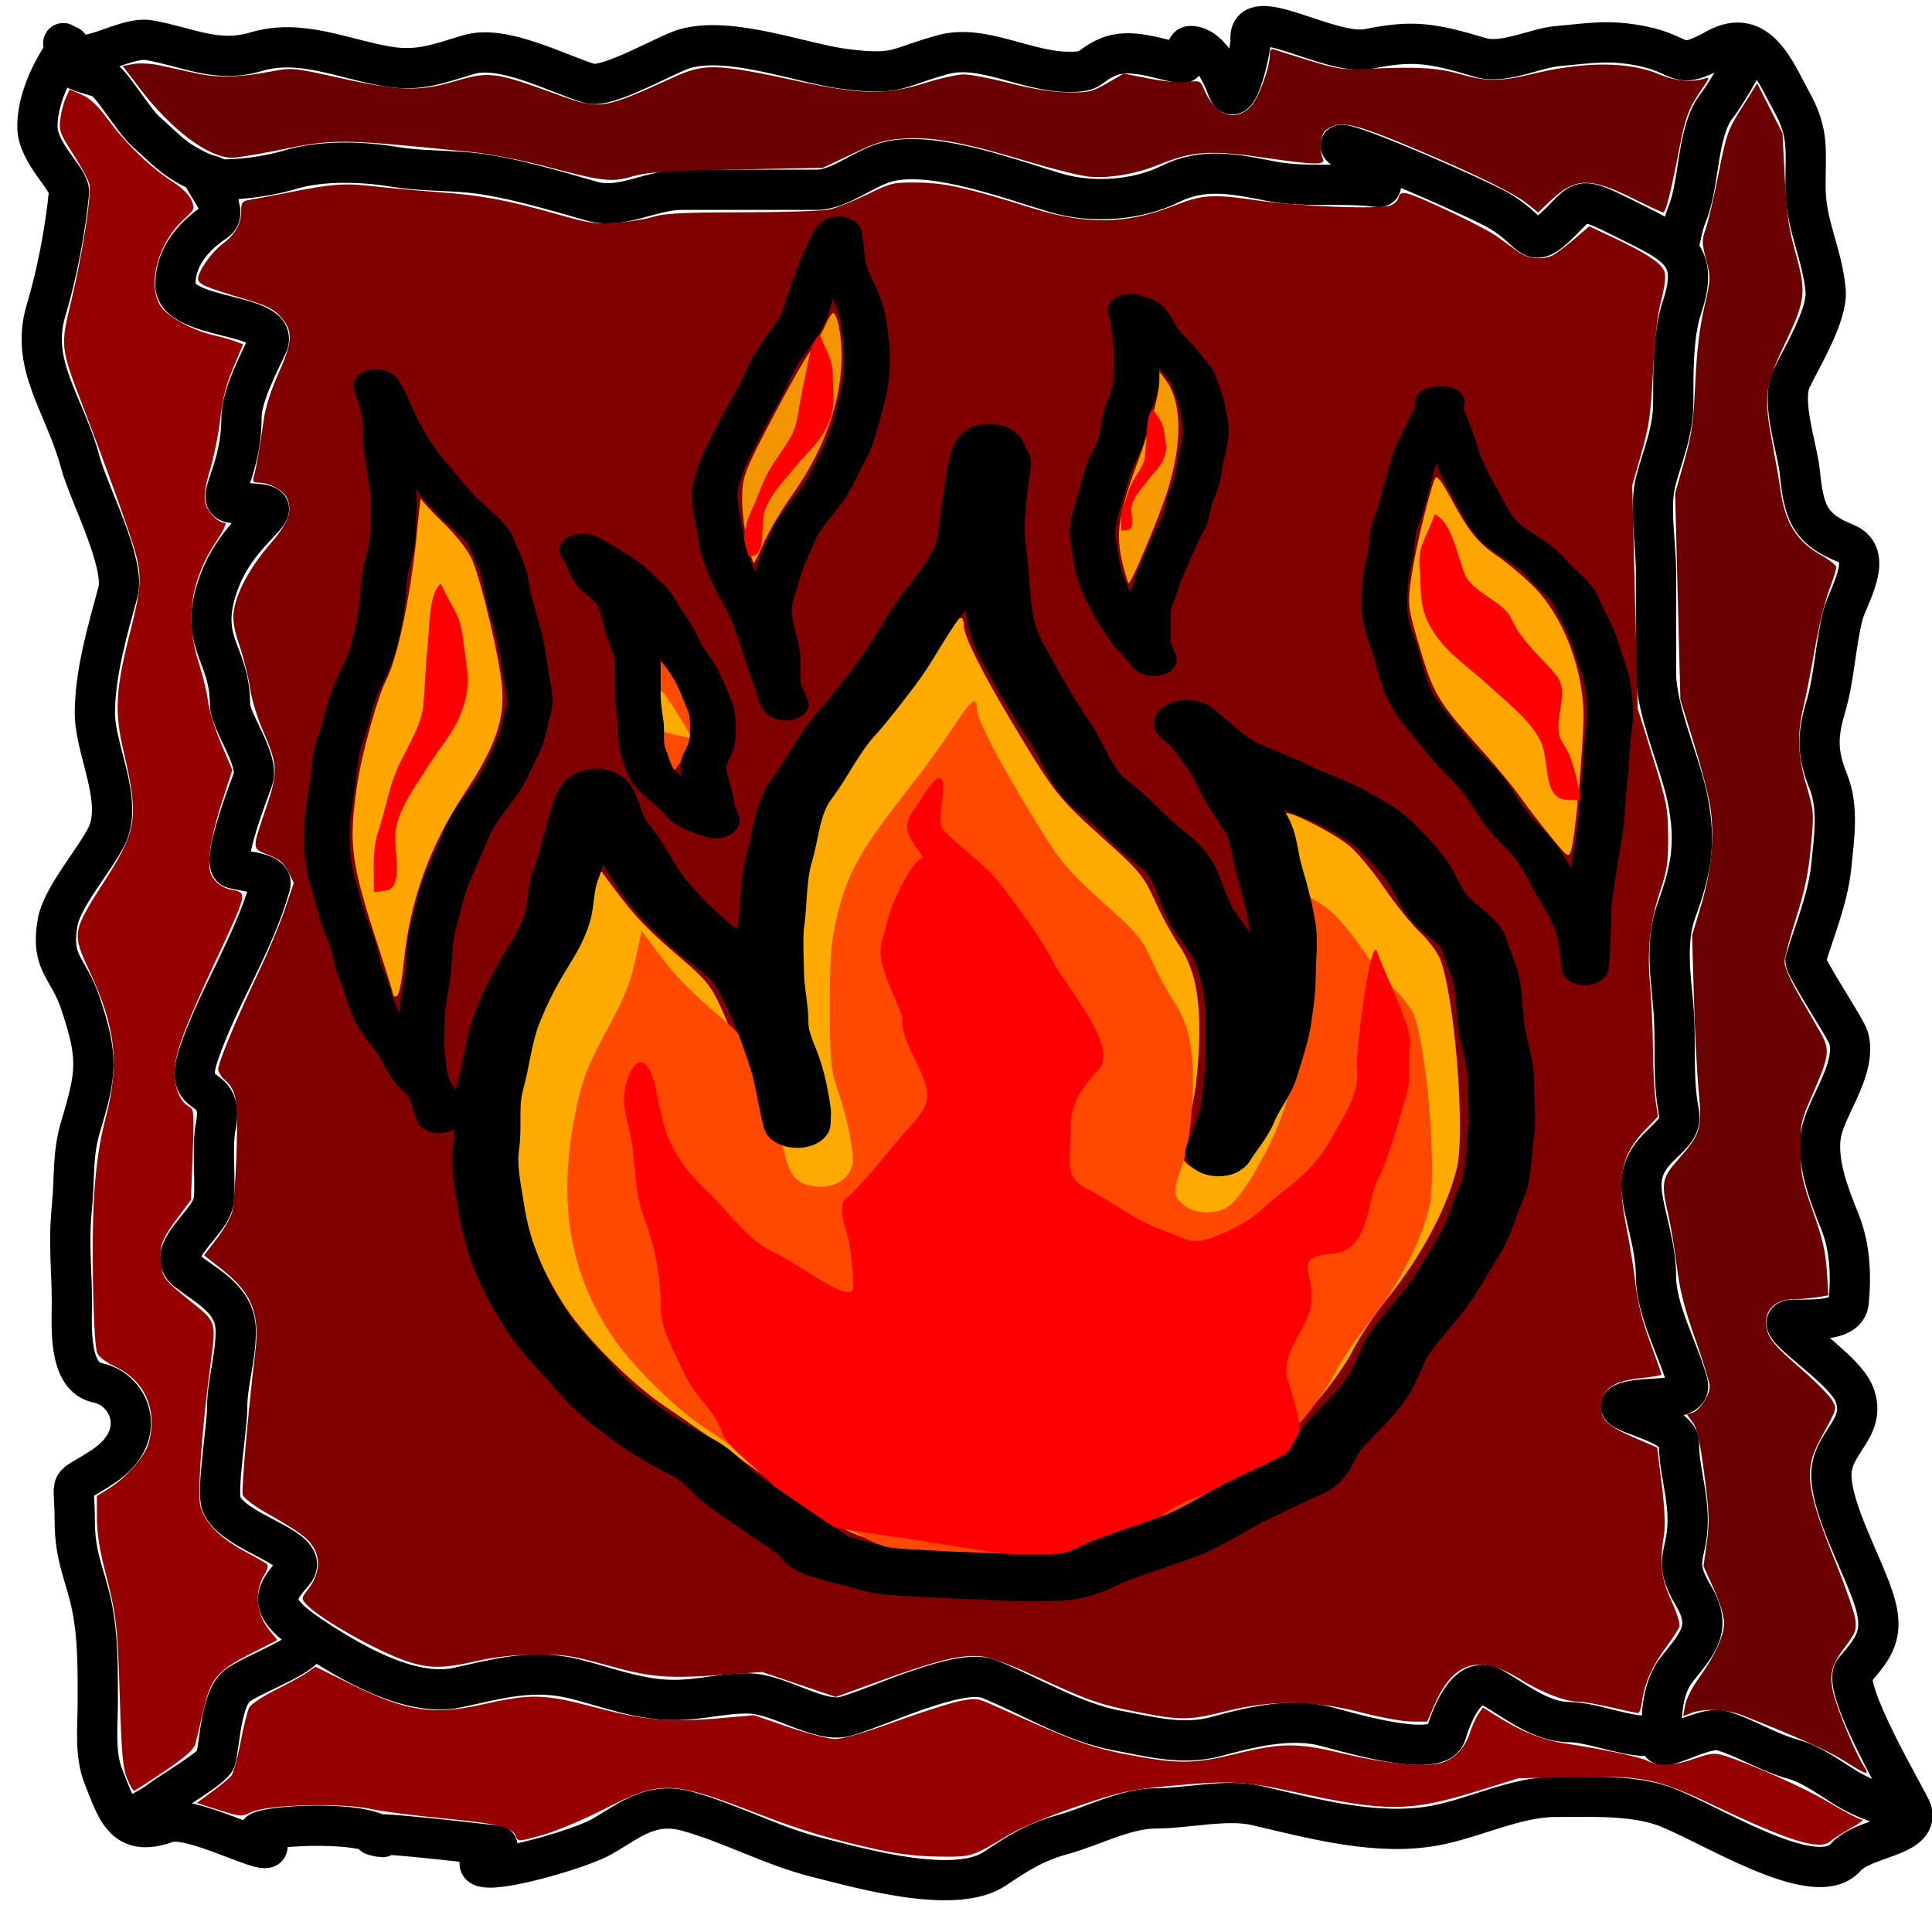 <?xml version="1.0" encoding="UTF-8" standalone="no"?>
<!-- Created with Inkscape (http://www.inkscape.org/) -->
<svg
   xmlns:dc="http://purl.org/dc/elements/1.1/"
   xmlns:cc="http://creativecommons.org/ns#"
   xmlns:rdf="http://www.w3.org/1999/02/22-rdf-syntax-ns#"
   xmlns:svg="http://www.w3.org/2000/svg"
   xmlns="http://www.w3.org/2000/svg"
   xmlns:sodipodi="http://sodipodi.sourceforge.net/DTD/sodipodi-0.dtd"
   xmlns:inkscape="http://www.inkscape.org/namespaces/inkscape"
   width="48px"
   height="48px"
   id="svg2383"
   sodipodi:version="0.32"
   inkscape:version="0.46"
   sodipodi:docname="quadrat_feuer.svg"
   inkscape:output_extension="org.inkscape.output.svg.inkscape"
   inkscape:export-filename="/home/stefan/workspace/FallingBlocks/res_original/quadrat_feuer.png"
   inkscape:export-xdpi="40.158451"
   inkscape:export-ydpi="40.158451">
  <defs
     id="defs2385">
    <inkscape:perspective
       sodipodi:type="inkscape:persp3d"
       inkscape:vp_x="0 : 24 : 1"
       inkscape:vp_y="0 : 1000 : 0"
       inkscape:vp_z="48 : 24 : 1"
       inkscape:persp3d-origin="24 : 16 : 1"
       id="perspective2391" />
    <filter
       inkscape:collect="always"
       id="filter3775">
      <feGaussianBlur
         inkscape:collect="always"
         stdDeviation="0.257"
         id="feGaussianBlur3777" />
    </filter>
    <filter
       inkscape:collect="always"
       id="filter3799">
      <feGaussianBlur
         inkscape:collect="always"
         stdDeviation="0.256"
         id="feGaussianBlur3801" />
    </filter>
    <filter
       inkscape:collect="always"
       id="filter3809">
      <feGaussianBlur
         inkscape:collect="always"
         stdDeviation="0.198"
         id="feGaussianBlur3811" />
    </filter>
    <filter
       inkscape:collect="always"
       id="filter3909"
       x="-0.364"
       width="1.728"
       y="-0.099"
       height="1.199">
      <feGaussianBlur
         inkscape:collect="always"
         stdDeviation="0.228"
         id="feGaussianBlur3911" />
    </filter>
    <filter
       inkscape:collect="always"
       id="filter3931"
       x="-0.137"
       width="1.274"
       y="-0.029"
       height="1.058">
      <feGaussianBlur
         inkscape:collect="always"
         stdDeviation="0.15"
         id="feGaussianBlur3933" />
    </filter>
    <filter
       inkscape:collect="always"
       id="filter3963"
       x="-0.11"
       width="1.219"
       y="-0.031"
       height="1.061">
      <feGaussianBlur
         inkscape:collect="always"
         stdDeviation="0.08"
         id="feGaussianBlur3965" />
    </filter>
    <filter
       inkscape:collect="always"
       id="filter4011">
      <feGaussianBlur
         inkscape:collect="always"
         stdDeviation="0.124"
         id="feGaussianBlur4013" />
    </filter>
    <filter
       inkscape:collect="always"
       id="filter4041"
       x="-0.181"
       width="1.362"
       y="-0.036"
       height="1.072">
      <feGaussianBlur
         inkscape:collect="always"
         stdDeviation="0.079"
         id="feGaussianBlur4043" />
    </filter>
    <filter
       inkscape:collect="always"
       id="filter4063"
       x="-0.166"
       width="1.332"
       y="-0.028"
       height="1.056">
      <feGaussianBlur
         inkscape:collect="always"
         stdDeviation="0.028"
         id="feGaussianBlur4065" />
    </filter>
    <filter
       inkscape:collect="always"
       id="filter4143"
       x="-0.222"
       width="1.444"
       y="-0.12"
       height="1.241">
      <feGaussianBlur
         inkscape:collect="always"
         stdDeviation="0.086"
         id="feGaussianBlur4145" />
    </filter>
  </defs>
  <sodipodi:namedview
     id="base"
     pagecolor="#ffffff"
     bordercolor="#666666"
     borderopacity="1.0"
     inkscape:pageopacity="0.0"
     inkscape:pageshadow="2"
     inkscape:zoom="14"
     inkscape:cx="5.4785714"
     inkscape:cy="24.137958"
     inkscape:current-layer="layer1"
     showgrid="true"
     inkscape:grid-bbox="true"
     inkscape:document-units="px"
     inkscape:window-width="1440"
     inkscape:window-height="839"
     inkscape:window-x="0"
     inkscape:window-y="34" />
  <g
     id="layer1"
     inkscape:label="Layer 1"
     inkscape:groupmode="layer">
    <g
       id="g3177"
       transform="translate(-0.857,-0.714)">
      <path
         sodipodi:nodetypes="csssssssssssssssssssssssssssssssssssssssssssssssssssccssssssssssssssssssssc"
         id="path2395"
         d="M 2.571,1.857 C 2.82,2.478 3.914,1.595 4.571,1.714 C 5.556,1.893 6.253,2.288 7.214,2 C 8.303,1.674 9.335,2.158 10.429,2.357 C 11.239,2.505 11.73,2.303 12.5,2.071 C 13.354,1.815 14.685,2.535 15.5,2.786 C 15.949,2.924 17.399,2.066 17.857,1.929 C 18.987,1.59 20.793,2.296 21.857,2.429 C 23.194,2.596 23.108,2.393 24.286,2.071 C 25.276,1.801 26.342,2.5 27.429,2.5 C 28.023,2.5 27.856,2.371 28.357,2.143 C 28.922,1.886 29.603,2.175 30.214,2.286 C 30.371,2.314 30.269,1.857 30.429,1.857 C 30.998,1.857 31.334,2.872 31.357,2.929 C 31.598,3.53 31.944,1.873 31.929,1.714 C 31.831,0.74 33.897,2.121 34.857,1.929 C 35.948,1.71 36.404,1.771 37.643,2.143 C 38.218,2.315 39.004,1.904 39.571,1.857 C 40.355,1.792 40.806,1.69 41.643,1.857 C 42.722,2.073 42.479,2.496 43.5,1.929 C 44.542,1.35 44.974,2.524 45.357,3.214 C 45.807,4.023 45.714,4.401 45.714,5.357 C 45.714,6.305 46.131,7.007 46.214,7.929 C 46.271,8.549 45.592,9.634 45.357,10.143 C 45.101,10.697 45.516,11.877 45.571,12.429 C 45.671,13.424 45.803,13.85 46.714,14.214 C 47.45,14.509 46.756,15.547 46.643,16 C 46.451,16.768 46.433,17.558 46.214,18.286 C 45.981,19.063 46.029,19.501 46.286,20.143 C 46.54,20.78 46.425,21.537 46.357,22.214 C 46.274,23.046 45.938,23.825 45.714,24.571 C 45.674,24.705 46.723,26.271 46.786,26.5 C 46.98,27.213 46.339,28.061 46.143,28.714 C 45.917,29.468 46.309,30.415 46.571,31.071 C 46.828,31.713 46.85,32.43 46.786,33.071 C 46.739,33.543 45.903,33.5 45.429,33.5 C 44.633,33.5 46.643,34.614 46.929,35.357 C 47.254,36.204 46.357,36.537 46.357,37.357 C 46.357,38.24 47.177,39.661 47.429,40.5 C 47.671,41.307 47.44,41.63 46.929,42.214 C 46.562,42.633 48.303,45.512 48.357,45.714 C 48.529,46.359 47.154,46.355 46.714,46.857 C 45.937,47.746 43.196,45.923 42.143,45.571 C 41.353,45.308 40.344,45.357 39.5,45.357 C 38.51,45.357 37.464,45.896 36.5,46.071 C 35.086,46.328 33.567,45.923 32.071,45.571 C 31.339,45.399 30.343,45.643 29.571,45.643 C 28.816,45.643 27.994,46.092 27.286,46.286 C 26.543,46.488 26.114,46.781 25.571,47.143 C 24.569,47.811 22.207,47.123 21.143,46.857 C 20.049,46.584 18.982,46.002 17.929,45.714 C 16.995,45.46 16.473,45.975 15.786,46.357 C 15.069,46.755 11.551,47.714 13.214,46.571 C 9.039,46.089 10.259,46.357 10.357,46.357 C 9.831,45.897 7.098,46.09 7.286,46.286 C 8.256,47.293 5.711,45.742 5,46 C 3.931,46.389 3.753,45.669 3.429,44.857 C 3.203,44.294 3.286,43.628 3.286,43 C 3.286,42.193 3.296,41.41 3.143,40.643 C 2.987,39.861 2.714,39.43 2.714,38.5 C 2.714,37.341 2.489,37.769 3.429,37.143 C 4.583,36.373 4.078,35.23 3.286,35.071 C 2.541,34.922 2.643,33.637 2.643,33.071 C 2.643,32.278 2.554,31.605 2.643,30.714 C 2.717,29.975 2.651,29.4 2.857,28.714 C 3.258,27.378 3.31,27.001 2.857,25.643 C 2.553,24.73 2.113,24.677 2.286,23.643 C 2.391,23.01 3.205,22.09 3.5,21.5 C 3.941,20.618 3.214,19.356 3.214,18.429 C 3.214,17.446 3.53,16.367 3.786,15.429 C 3.982,14.71 3.054,12.953 2.857,12.214 C 2.468,10.756 1.591,9.791 2,8.429 C 2.27,7.528 2.476,6.456 2.571,5.5 C 2.605,5.169 1.786,4.533 1.786,3.857 C 1.786,2.953 2.404,2.072 2.571,1.857 z"
         style="opacity:1;fill:none;fill-opacity:1;fill-rule:evenodd;stroke:#000000;stroke-width:1;stroke-linecap:round;stroke-linejoin:round;marker:none;marker-start:none;marker-mid:none;marker-end:none;stroke-miterlimit:4;stroke-dasharray:none;stroke-dashoffset:0;stroke-opacity:1;visibility:visible;display:inline;overflow:visible;enable-background:accumulate" />
      <path
         sodipodi:nodetypes="cssssssssssssssssssssssssssssssssssssssssssssssssssssssssssssssssc"
         id="path2397"
         d="M 5.929,5.143 C 6.461,5.228 7.397,5.131 8.071,4.929 C 8.858,4.692 9.874,4.729 10.643,4.857 C 11.248,4.958 11.903,4.946 12.5,5 C 13.441,5.086 14.627,5.445 15.571,5.714 C 16.297,5.922 17.041,5.429 17.786,5.429 C 18.905,5.429 20.024,5.429 21.143,5.429 C 21.747,5.429 22.367,4.841 23,4.714 C 24.148,4.485 25.977,5.172 27.071,5.5 C 28.032,5.788 29.152,5.674 29.929,5.286 C 30.745,4.877 31.52,5.033 32.429,5.214 C 33.269,5.382 34.222,5.244 35.071,5.357 C 35.44,5.406 34.667,4.706 34.357,4.5 C 33.298,3.794 36.789,5.288 37.929,5.857 C 39.025,6.406 38.802,7.056 39.643,6.214 C 40.183,5.674 40.113,5.592 41.214,6.143 C 42.522,6.797 43.093,7.008 42.643,8.357 C 42.416,9.037 42.429,10.007 42.429,10.714 C 42.429,11.421 42.178,11.99 42,12.643 C 41.825,13.285 42,14.206 42,14.929 C 42,15.762 42,16.595 42,17.429 C 42,18.372 42.601,19.65 42.786,20.571 C 43.006,21.674 42.866,22.351 42.5,23.357 C 42.236,24.083 42.36,24.962 42.429,25.714 C 42.51,26.612 42.398,27.491 42.571,28.357 C 42.71,29.048 41.55,29.17 41.643,30.286 C 41.693,30.889 42,31.636 42,32.429 C 42,33.271 42.563,34.257 42.786,35.071 C 42.93,35.602 41.725,35.367 41.214,35.571 C 40.693,35.78 42.571,36.01 42.571,36.571 C 42.571,37.229 42.786,37.767 42.786,38.5 C 42.786,39.38 42.391,39.46 42.929,40.357 C 43.428,41.19 43.002,41.569 42.5,42.214 C 42.2,42.6 42.143,43.195 42.143,43.5 C 42.143,44.262 40.619,43.5 39.857,43.5 C 39.126,43.5 38.512,42.967 37.929,42.643 C 37.292,42.289 36.895,43.422 36.786,43.786 C 36.577,44.481 34.104,43.664 33.643,43.571 C 32.8,43.403 31.851,43.645 31.071,43.857 C 30.23,44.086 29.425,43.857 28.643,43.714 C 27.493,43.505 26.416,42.824 25.429,42.429 C 24.691,42.133 22.643,43.148 21.857,43.357 C 21.195,43.534 20.216,42.786 19.429,42.786 C 18.65,42.786 18.084,43.016 17.214,42.929 C 16.492,42.856 15.795,42.592 15.143,42.429 C 14.085,42.164 13.218,42.428 12.214,42.643 C 11.027,42.897 9.497,41.974 8.571,41.357 C 7.489,40.635 7.659,40.338 8.143,39.786 C 8.686,39.165 6.653,38.842 6.357,38.071 C 6.234,37.752 6.5,36.171 6.5,35.714 C 6.5,35.05 6.714,34.474 6.714,33.786 C 6.714,33.013 6.039,32.705 5.5,32.286 C 4.932,31.844 5.985,31.17 6.143,30.643 C 6.246,30.299 6.107,29.252 6.214,28.714 C 6.459,27.49 5.377,28.153 5.786,26.929 C 6.253,25.528 7.15,24.19 7.571,22.714 C 7.665,22.387 6.969,22.384 6.643,22.286 C 6.313,22.187 7.088,20.236 7.143,20.071 C 7.305,19.585 6.571,18.641 6.571,18.214 C 6.571,16.906 5.759,16.69 6.286,15.214 C 6.879,13.553 8.525,13.214 6.714,13.214 C 6.067,13.214 6.857,12.599 6.857,11.071 C 6.857,10.547 7.319,9.677 7.5,9.286 C 7.882,8.458 5.214,8.697 5.214,7.786 C 5.214,7.078 5.686,6.566 6.214,6.214 C 6.558,5.985 6.045,5.396 5.929,5.143 z"
         style="opacity:1;fill:none;fill-opacity:1;fill-rule:evenodd;stroke:#000000;stroke-width:1;stroke-linecap:round;stroke-linejoin:round;marker:none;marker-start:none;marker-mid:none;marker-end:none;stroke-miterlimit:4;stroke-dasharray:none;stroke-dashoffset:0;stroke-opacity:1;visibility:visible;display:inline;overflow:visible;enable-background:accumulate" />
      <path
         id="path2399"
         d="M 2.429,1.786 C 2.51,2.461 2.69,2.443 3.357,2.643 C 3.606,2.718 4.151,3.695 4.5,4 C 4.963,4.405 5.13,4.637 5.714,4.929 C 6.336,5.24 6.128,4.857 6.286,5.643"
         style="opacity:1;fill:none;fill-opacity:1;fill-rule:evenodd;stroke:#000000;stroke-width:1;stroke-linecap:round;stroke-linejoin:round;marker:none;marker-start:none;marker-mid:none;marker-end:none;stroke-miterlimit:4;stroke-dasharray:none;stroke-dashoffset:0;stroke-opacity:1;visibility:visible;display:inline;overflow:visible;enable-background:accumulate" />
      <path
         id="path2401"
         d="M 44.286,2 C 44.317,2.016 43.807,2.962 43.5,3.357 C 43.019,3.975 43.083,5.256 42.786,6 C 42.651,6.337 42.621,6.603 42.571,6.786"
         style="opacity:1;fill:none;fill-opacity:1;fill-rule:evenodd;stroke:#000000;stroke-width:1;stroke-linecap:round;stroke-linejoin:round;marker:none;marker-start:none;marker-mid:none;marker-end:none;stroke-miterlimit:4;stroke-dasharray:none;stroke-dashoffset:0;stroke-opacity:1;visibility:visible;display:inline;overflow:visible;enable-background:accumulate" />
      <path
         id="path2403"
         d="M 42.143,43.929 C 41.955,44.398 43.159,43.569 43.643,43.714 C 44.242,43.894 44.779,44.252 45.429,44.429 C 45.92,44.563 46.469,44.999 46.857,45.214 C 47.519,45.582 47.93,45.543 48.286,46"
         style="opacity:1;fill:none;fill-opacity:1;fill-rule:evenodd;stroke:#000000;stroke-width:1;stroke-linecap:round;stroke-linejoin:round;marker:none;marker-start:none;marker-mid:none;marker-end:none;stroke-miterlimit:4;stroke-dasharray:none;stroke-dashoffset:0;stroke-opacity:1;visibility:visible;display:inline;overflow:visible;enable-background:accumulate" />
      <path
         id="path2405"
         d="M 8.357,41.357 C 8.936,41.679 7.337,42.204 6.786,42.571 C 6.348,42.863 6.327,43.979 6.214,44.429 C 6.167,44.617 5.065,45.267 4.857,45.429 C 4.638,45.599 4.381,45.714 4.143,45.857"
         style="opacity:1;fill:none;fill-opacity:1;fill-rule:evenodd;stroke:#000000;stroke-width:1;stroke-linecap:round;stroke-linejoin:round;marker:none;marker-start:none;marker-mid:none;marker-end:none;stroke-miterlimit:4;stroke-dasharray:none;stroke-dashoffset:0;stroke-opacity:1;visibility:visible;display:inline;overflow:visible;enable-background:accumulate" />
    </g>
    <path
       style="opacity:1;fill:#970000;fill-opacity:1;fill-rule:nonzero;stroke:none;stroke-width:0.408;stroke-linecap:round;stroke-linejoin:round;marker:none;marker-start:none;marker-mid:none;marker-end:none;stroke-miterlimit:4;stroke-dasharray:none;stroke-dashoffset:0;stroke-opacity:0.99;visibility:visible;display:inline;overflow:visible;enable-background:accumulate"
       d="M 21.8,45.95 C 20.683,45.707 19.899,45.473 18.854,45.07 C 16.678,44.231 16.422,44.222 15.013,44.945 C 14.503,45.206 13.812,45.497 13.479,45.591 C 12.884,45.758 12.87,45.758 12.819,45.623 C 12.733,45.395 12.367,45.305 11.014,45.177 C 10.307,45.111 9.493,45.005 9.206,44.942 C 8.492,44.787 6.64,44.835 6.253,45.019 C 5.999,45.14 5.977,45.139 5.439,44.969 L 4.887,44.795 L 5.272,44.511 C 5.484,44.355 5.698,44.177 5.748,44.117 C 5.798,44.057 5.901,43.683 5.976,43.287 C 6.052,42.891 6.149,42.501 6.192,42.421 C 6.235,42.341 6.534,42.143 6.856,41.981 C 7.179,41.819 7.531,41.625 7.64,41.548 L 7.836,41.409 L 8.711,41.84 C 10.091,42.52 10.748,42.622 11.985,42.346 C 13.207,42.074 13.511,42.082 14.8,42.422 C 16.057,42.753 16.632,42.799 18.017,42.677 L 18.734,42.614 L 19.593,42.909 C 20.067,43.072 20.587,43.205 20.752,43.205 C 20.939,43.205 21.492,43.045 22.223,42.78 C 22.867,42.547 23.588,42.316 23.825,42.267 C 24.234,42.183 24.277,42.187 24.671,42.363 C 26.917,43.365 27.149,43.445 28.434,43.667 C 29.318,43.819 29.756,43.804 30.621,43.593 C 31.834,43.296 32.22,43.291 33.34,43.56 C 34.337,43.799 35.277,43.902 35.718,43.819 C 36.082,43.751 36.378,43.472 36.51,43.075 C 36.572,42.887 36.672,42.664 36.733,42.578 L 36.842,42.421 L 37.143,42.611 C 37.775,43.011 38.306,43.227 38.87,43.313 C 39.895,43.471 40.724,43.646 40.931,43.748 C 41.219,43.891 41.59,43.873 42.106,43.692 C 42.486,43.558 42.596,43.546 42.82,43.613 C 43.468,43.808 44.857,44.429 45.471,44.8 C 45.841,45.023 46.194,45.205 46.257,45.206 C 46.32,45.207 46.197,45.304 45.983,45.422 C 45.769,45.539 45.537,45.688 45.467,45.751 C 45.217,45.977 44.458,45.744 42.657,44.89 C 41.154,44.177 40.851,44.114 39.086,44.151 L 37.729,44.18 L 36.764,44.48 C 35.034,45.019 34.462,45.025 32.18,44.526 C 30.901,44.246 30.548,44.23 28.979,44.379 C 28.046,44.468 27.825,44.518 26.764,44.878 C 26.093,45.106 25.37,45.406 25.086,45.574 C 24.117,46.147 24.158,46.134 23.338,46.127 C 22.831,46.123 22.329,46.065 21.8,45.95 z"
       id="path4191" />
    <path
       style="opacity:1;fill:#970000;fill-opacity:1;fill-rule:nonzero;stroke:none;stroke-width:0.408;stroke-linecap:round;stroke-linejoin:round;marker:none;marker-start:none;marker-mid:none;marker-end:none;stroke-miterlimit:4;stroke-dasharray:none;stroke-dashoffset:0;stroke-opacity:0.99;visibility:visible;display:inline;overflow:visible;enable-background:accumulate"
       d="M 3.158,44.187 C 3.052,43.938 3.02,43.571 2.975,42.133 C 2.918,40.325 2.893,40.116 2.588,38.944 C 2.472,38.496 2.407,38.055 2.407,37.708 L 2.407,37.169 L 2.728,36.967 C 3.15,36.7 3.602,36.179 3.692,35.857 C 3.921,35.03 3.605,34.305 2.861,33.953 C 2.632,33.845 2.449,33.705 2.414,33.612 C 2.314,33.339 2.266,30.785 2.34,29.671 C 2.392,28.904 2.472,28.367 2.624,27.779 C 2.976,26.415 2.879,25.537 2.22,24.12 C 1.782,23.177 1.786,23.154 2.633,21.833 C 3.405,20.627 3.451,20.298 3.071,18.673 C 2.841,17.689 2.869,17.141 3.224,15.741 C 3.506,14.628 3.527,14.349 3.372,13.756 C 3.264,13.338 2.663,11.665 2.041,10.045 C 1.506,8.651 1.499,8.593 1.759,7.523 C 2.037,6.382 2.28,4.833 2.221,4.578 C 2.197,4.471 2.015,4.134 1.818,3.83 C 1.497,3.333 1.464,3.244 1.496,2.972 C 1.515,2.806 1.576,2.569 1.63,2.446 L 1.729,2.222 L 2.025,2.35 C 2.241,2.444 2.426,2.62 2.709,3.002 C 3.147,3.594 3.753,4.173 4.299,4.523 C 4.519,4.664 4.705,4.847 4.758,4.976 C 4.845,5.184 4.837,5.205 4.57,5.446 C 3.948,6.007 3.66,7.01 3.963,7.562 C 4.118,7.845 4.732,8.195 5.31,8.328 C 5.501,8.373 5.743,8.442 5.849,8.482 L 6.04,8.555 L 5.795,9.136 C 5.619,9.553 5.528,9.91 5.474,10.391 C 5.433,10.761 5.32,11.327 5.224,11.649 C 5.108,12.035 5.064,12.314 5.093,12.471 C 5.137,12.704 5.411,12.991 5.589,12.991 C 5.641,12.991 5.55,13.185 5.379,13.44 C 4.735,14.4 4.591,15.392 4.939,16.474 C 5.043,16.799 5.147,17.233 5.171,17.438 C 5.194,17.644 5.338,18.109 5.492,18.472 L 5.772,19.133 L 5.509,19.937 C 5.365,20.379 5.231,20.95 5.212,21.205 C 5.183,21.604 5.199,21.696 5.331,21.863 C 5.422,21.978 5.587,22.076 5.737,22.104 C 6.158,22.183 6.168,22.137 5.318,23.955 C 4.588,25.518 4.336,26.205 4.336,26.634 C 4.336,27.035 4.477,27.375 4.69,27.489 C 4.821,27.559 4.826,27.625 4.786,28.688 L 4.744,29.812 L 4.424,30.241 C 4.018,30.785 3.958,30.945 3.999,31.379 C 4.034,31.752 4.072,31.799 4.829,32.407 C 5.359,32.833 5.37,32.869 5.239,33.831 C 5.015,35.48 4.898,37.118 4.981,37.426 C 5.087,37.82 5.449,38.197 6.027,38.514 C 6.295,38.661 6.556,38.807 6.608,38.839 C 6.682,38.885 6.668,38.952 6.546,39.161 C 6.32,39.543 6.374,40.105 6.673,40.476 L 6.89,40.747 L 6.219,41.09 C 5.384,41.515 5.234,41.7 5.043,42.537 C 4.963,42.885 4.875,43.249 4.848,43.347 C 4.814,43.466 4.563,43.683 4.084,44.007 C 3.692,44.272 3.352,44.489 3.329,44.49 C 3.305,44.49 3.228,44.354 3.158,44.187 z"
       id="path4193" />
    <path
       style="opacity:1;fill:#6b0000;fill-opacity:1;fill-rule:nonzero;stroke:none;stroke-width:0.408;stroke-linecap:round;stroke-linejoin:round;marker:none;marker-start:none;marker-mid:none;marker-end:none;stroke-miterlimit:4;stroke-dasharray:none;stroke-dashoffset:0;stroke-opacity:0.99;visibility:visible;display:inline;overflow:visible;enable-background:accumulate"
       d="M 37.935,5.055 C 37.623,4.806 36.679,4.341 35.3,3.757 C 33.623,3.047 33.296,2.973 32.949,3.228 C 32.804,3.333 32.76,3.708 32.865,3.937 C 32.944,4.11 32.711,4.105 31.323,3.906 C 30.06,3.725 29.611,3.758 28.799,4.089 C 28.219,4.325 27.528,4.442 27.038,4.387 C 26.816,4.362 26.157,4.198 25.574,4.023 C 24.01,3.551 23.204,3.398 22.501,3.44 C 21.987,3.47 21.825,3.517 21.179,3.822 L 20.443,4.169 L 18.3,4.211 C 16.558,4.245 16.078,4.276 15.732,4.378 C 15.199,4.534 14.991,4.512 13.621,4.15 C 13.01,3.989 12.178,3.824 11.764,3.782 C 8.387,3.442 8.323,3.442 6.822,3.749 C 6.363,3.842 5.887,3.919 5.764,3.919 C 5.18,3.919 4.252,3.221 3.469,2.192 L 3.049,1.64 L 3.316,1.59 C 3.466,1.562 3.758,1.578 3.978,1.626 C 4.194,1.674 4.596,1.761 4.871,1.821 C 5.418,1.939 5.949,1.926 6.747,1.774 C 7.257,1.677 7.286,1.68 8.461,1.941 C 9.905,2.262 10.415,2.278 11.268,2.028 C 12.163,1.765 12.28,1.78 13.836,2.345 C 14.905,2.733 14.967,2.724 16.693,1.939 C 17.516,1.564 17.752,1.57 19.884,2.028 C 21.402,2.354 22.037,2.362 22.982,2.063 C 23.353,1.946 23.786,1.85 23.944,1.849 C 24.102,1.848 24.616,1.946 25.087,2.066 C 25.651,2.21 26.139,2.288 26.517,2.294 C 27.046,2.303 27.124,2.285 27.506,2.067 L 27.921,1.829 L 28.566,1.954 C 28.938,2.026 29.341,2.061 29.516,2.037 C 29.805,1.998 29.825,2.007 29.912,2.217 C 30.18,2.864 30.687,3.05 31.076,2.644 C 31.269,2.442 31.548,1.684 31.549,1.358 C 31.55,1.242 31.581,1.202 31.652,1.229 C 31.708,1.25 32.102,1.374 32.527,1.504 C 33.215,1.714 33.371,1.737 33.943,1.711 C 35.21,1.654 35.715,1.682 36.263,1.838 C 36.929,2.028 37.28,2.029 38.05,1.842 C 39.371,1.521 40.479,1.525 41.242,1.854 C 41.6,2.009 42.037,2.051 42.326,1.958 C 42.491,1.906 42.489,1.914 42.269,2.234 C 41.963,2.678 41.871,2.918 41.734,3.633 C 41.523,4.733 41.387,5.276 41.324,5.276 C 41.289,5.276 40.975,5.132 40.624,4.956 C 39.522,4.403 39.147,4.404 38.551,4.961 L 38.213,5.277 L 37.935,5.055 z"
       id="path4195" />
    <path
       style="opacity:1;fill:#6b0000;fill-opacity:1;fill-rule:nonzero;stroke:none;stroke-width:0.408;stroke-linecap:round;stroke-linejoin:round;marker:none;marker-start:none;marker-mid:none;marker-end:none;stroke-miterlimit:4;stroke-dasharray:none;stroke-dashoffset:0;stroke-opacity:0.99;visibility:visible;display:inline;overflow:visible;enable-background:accumulate"
       d="M 45.836,43.758 C 45.434,43.504 44.739,43.191 43.304,42.621 C 42.914,42.466 42.341,42.438 42.024,42.558 L 41.819,42.636 L 41.866,42.367 C 41.892,42.219 42.042,41.921 42.198,41.705 C 42.602,41.148 42.834,40.642 42.835,40.321 C 42.835,40.155 42.733,39.816 42.579,39.476 L 42.323,38.908 L 42.405,38.324 C 42.475,37.824 42.467,37.583 42.344,36.638 C 42.235,35.8 42.165,35.488 42.055,35.339 L 41.909,35.142 L 42.056,35.096 C 42.231,35.04 42.478,34.659 42.478,34.444 C 42.478,34.359 42.316,33.828 42.117,33.265 C 41.848,32.501 41.731,32.041 41.659,31.454 C 41.605,31.021 41.51,30.448 41.448,30.181 C 41.264,29.387 41.285,29.27 41.702,28.798 C 42.253,28.174 42.292,28.042 42.203,27.102 C 42.161,26.667 42.108,25.621 42.084,24.776 L 42.04,23.241 L 42.264,22.491 C 42.525,21.618 42.603,20.758 42.489,20.026 C 42.446,19.751 42.262,19.044 42.08,18.455 L 41.749,17.383 L 41.683,14.822 L 41.618,12.26 L 41.841,11.471 C 42.03,10.805 42.073,10.501 42.118,9.532 C 42.154,8.742 42.224,8.153 42.34,7.647 C 42.505,6.927 42.507,6.899 42.389,6.452 C 42.281,6.038 42.28,5.965 42.377,5.689 C 42.437,5.521 42.58,4.907 42.695,4.324 C 42.893,3.324 42.926,3.23 43.281,2.667 L 43.657,2.071 L 43.971,2.691 L 44.285,3.312 L 44.342,4.419 C 44.385,5.272 44.442,5.682 44.588,6.205 C 44.886,7.269 44.869,7.438 44.35,8.529 C 43.836,9.611 43.81,9.827 44.046,11.076 C 44.122,11.481 44.207,11.973 44.235,12.169 C 44.349,12.987 44.633,13.446 45.234,13.786 C 45.447,13.906 45.621,14.046 45.621,14.096 C 45.621,14.147 45.541,14.403 45.442,14.665 C 45.343,14.928 45.184,15.583 45.089,16.12 C 44.994,16.658 44.867,17.307 44.806,17.562 C 44.643,18.243 44.664,18.787 44.883,19.526 C 45.068,20.155 45.07,20.189 44.991,21.036 C 44.93,21.69 44.839,22.127 44.623,22.808 C 44.465,23.305 44.336,23.799 44.336,23.907 C 44.336,24.014 44.483,24.358 44.663,24.671 C 44.844,24.984 45.089,25.411 45.208,25.619 C 45.474,26.084 45.461,26.205 45.039,27.171 C 44.742,27.852 44.729,27.913 44.733,28.562 C 44.738,29.172 44.769,29.327 45.043,30.098 C 45.277,30.758 45.356,31.096 45.387,31.569 L 45.426,32.183 L 45.149,32.229 C 44.996,32.254 44.742,32.275 44.584,32.276 C 44.058,32.277 43.782,32.597 43.906,33.06 C 43.968,33.289 44.118,33.461 44.702,33.97 C 45.098,34.315 45.468,34.688 45.525,34.798 C 45.639,35.017 45.661,34.947 45.203,35.801 C 44.813,36.528 44.88,37.026 45.614,38.84 C 45.856,39.439 46.072,40.064 46.094,40.228 C 46.129,40.495 46.103,40.567 45.846,40.909 C 45.495,41.375 45.439,41.6 45.554,42.083 C 45.647,42.476 46.111,43.585 46.307,43.885 C 46.465,44.126 46.38,44.103 45.836,43.758 L 45.836,43.758 z"
       id="path4197" />
    <path
       style="opacity:1;fill:#800000;fill-opacity:1;fill-rule:nonzero;stroke:none;stroke-width:0.408;stroke-linecap:round;stroke-linejoin:round;marker:none;marker-start:none;marker-mid:none;marker-end:none;stroke-miterlimit:4;stroke-dasharray:none;stroke-dashoffset:0;stroke-opacity:0.99;visibility:visible;display:inline;overflow:visible;enable-background:accumulate"
       d="M 33.814,42.544 C 32.646,42.239 31.608,42.229 30.469,42.512 C 29.529,42.746 29.334,42.748 28.243,42.531 C 27.297,42.344 27.038,42.252 25.682,41.625 C 25.147,41.377 24.61,41.178 24.412,41.155 C 23.916,41.096 23.33,41.233 21.967,41.725 L 20.763,42.16 L 19.848,41.85 L 18.933,41.54 L 18.088,41.602 C 16.587,41.712 16.204,41.683 15.1,41.378 C 14.205,41.13 14.018,41.102 13.314,41.107 C 12.79,41.112 12.304,41.164 11.853,41.266 C 11.045,41.449 10.717,41.457 10.203,41.304 C 9.489,41.092 7.947,40.231 7.606,39.854 C 7.483,39.719 7.486,39.705 7.671,39.462 C 7.928,39.124 7.972,38.737 7.785,38.44 C 7.635,38.201 7.44,38.059 6.587,37.57 C 6.305,37.408 6.054,37.215 6.031,37.141 C 5.994,37.024 6.165,35.068 6.343,33.583 C 6.458,32.616 6.255,32.119 5.5,31.526 L 5.069,31.188 L 5.378,30.786 C 5.547,30.564 5.72,30.271 5.762,30.133 C 5.803,29.996 5.855,29.325 5.876,28.642 C 5.918,27.316 5.881,27.092 5.574,26.819 C 5.49,26.744 5.421,26.629 5.421,26.563 C 5.421,26.401 5.879,25.301 6.415,24.176 C 6.656,23.669 6.954,22.958 7.076,22.596 L 7.299,21.937 L 7.164,21.66 C 7.057,21.442 6.953,21.353 6.67,21.241 C 6.251,21.073 6.253,21.126 6.613,20.067 C 6.912,19.186 6.904,18.998 6.532,18.151 C 6.394,17.836 6.25,17.365 6.213,17.104 C 6.176,16.842 6.06,16.37 5.955,16.055 C 5.808,15.615 5.775,15.408 5.811,15.168 C 5.88,14.708 6.218,14.086 6.705,13.523 C 7.159,12.998 7.265,12.725 7.141,12.397 C 7.063,12.191 6.704,11.991 6.415,11.991 C 6.29,11.991 6.27,11.961 6.309,11.83 C 6.363,11.645 6.459,11.093 6.556,10.406 C 6.596,10.123 6.743,9.664 6.916,9.281 C 7.273,8.487 7.286,8.228 6.985,7.886 C 6.807,7.683 6.644,7.598 6.146,7.449 C 5.105,7.139 4.921,7.06 4.921,6.928 C 4.921,6.744 5.257,6.264 5.528,6.062 C 5.841,5.828 5.993,5.563 5.993,5.251 C 5.993,5.013 6.01,4.994 6.261,4.954 C 6.408,4.93 6.834,4.849 7.207,4.775 C 8.256,4.567 8.569,4.545 9.289,4.628 C 9.656,4.67 10.379,4.736 10.895,4.774 C 11.97,4.853 12.591,4.969 13.85,5.324 C 14.647,5.55 14.804,5.572 15.314,5.535 C 15.629,5.513 16.044,5.445 16.236,5.385 C 16.512,5.3 16.986,5.276 18.451,5.275 C 19.476,5.274 20.453,5.241 20.622,5.202 C 20.791,5.163 21.209,4.995 21.551,4.829 C 22.149,4.537 22.195,4.527 22.814,4.536 C 23.489,4.546 24.066,4.675 25.619,5.163 C 26.972,5.588 27.962,5.577 29.136,5.122 C 29.889,4.83 30.112,4.815 31.243,4.98 C 32.259,5.128 34.251,5.205 34.543,5.107 C 34.629,5.078 34.721,4.989 34.746,4.909 C 34.781,4.799 34.832,4.774 34.962,4.807 C 35.291,4.889 36.89,5.654 37.193,5.875 C 37.362,5.997 37.6,6.17 37.722,6.258 C 37.963,6.434 38.338,6.468 38.587,6.337 C 38.673,6.291 38.91,6.112 39.114,5.939 L 39.485,5.623 L 40.078,5.901 C 40.883,6.279 41.272,6.535 41.348,6.736 C 41.393,6.853 41.369,7.077 41.27,7.466 C 41.177,7.833 41.107,8.448 41.067,9.247 C 41.015,10.286 40.972,10.584 40.779,11.263 L 40.552,12.06 L 40.62,14.829 L 40.687,17.598 L 41.063,18.812 C 41.412,19.939 41.439,20.08 41.444,20.776 C 41.449,21.41 41.419,21.617 41.256,22.108 C 40.993,22.9 40.917,23.586 40.995,24.455 C 41.03,24.848 41.063,25.571 41.067,26.062 C 41.071,26.553 41.101,27.132 41.133,27.348 L 41.192,27.741 L 40.882,28.062 C 40.264,28.702 40.159,29.264 40.418,30.548 C 40.495,30.929 40.592,31.541 40.634,31.908 C 40.686,32.357 40.804,32.827 40.995,33.345 C 41.151,33.769 41.279,34.131 41.279,34.15 C 41.279,34.17 41.065,34.207 40.805,34.234 C 40.053,34.311 39.779,34.514 39.779,34.991 C 39.779,35.283 39.962,35.441 40.636,35.732 L 41.171,35.963 L 41.285,36.872 C 41.356,37.447 41.378,37.906 41.343,38.118 C 41.226,38.829 41.267,39.211 41.524,39.769 C 41.657,40.06 41.748,40.349 41.726,40.412 C 41.704,40.475 41.559,40.698 41.405,40.907 C 41.057,41.376 40.863,41.805 40.804,42.234 C 40.779,42.414 40.733,42.562 40.7,42.562 C 40.668,42.562 40.366,42.498 40.029,42.419 C 39.692,42.341 39.32,42.276 39.203,42.276 C 38.883,42.276 38.303,42.05 37.743,41.705 C 36.737,41.087 36.102,41.286 35.633,42.367 L 35.457,42.774 L 35.064,42.771 C 34.848,42.769 34.286,42.667 33.814,42.544 L 33.814,42.544 z"
       id="path2438" />
    <g
       id="g4157"
       transform="matrix(1.417,0,0,1,51.704,9)">
      <g
         id="g4153">
        <path
           style="opacity:1;fill:#ffa700;fill-opacity:0.922;fill-rule:nonzero;stroke:none;stroke-width:0.408;stroke-linecap:round;stroke-linejoin:round;marker:none;marker-start:none;marker-mid:none;marker-end:none;stroke-miterlimit:4;stroke-dasharray:none;stroke-dashoffset:0;stroke-opacity:0.99;visibility:visible;display:inline;overflow:visible;filter:url(#filter4041);enable-background:accumulate"
           d="M -16.8,5.038 C -16.935,4.265 -16.887,3.808 -16.526,2.419 C -16.333,1.677 -16.165,0.786 -16.161,0.489 L -16.159,0.241 L -16.061,0.419 C -15.763,0.967 -15.749,1.982 -16.024,3.217 C -16.164,3.846 -16.652,5.491 -16.699,5.491 C -16.711,5.491 -16.756,5.287 -16.8,5.038 L -16.8,5.038 z"
           id="path4019" />
        <path
           style="opacity:1;fill:#ff0000;fill-opacity:1;fill-rule:evenodd;stroke:none;stroke-width:0.1;stroke-linecap:butt;stroke-linejoin:miter;marker:none;marker-start:none;marker-mid:none;marker-end:none;stroke-miterlimit:4;stroke-dasharray:none;stroke-dashoffset:0;stroke-opacity:1;visibility:visible;display:inline;overflow:visible;filter:url(#filter3909);enable-background:accumulate"
           d="M -28.786,6.357 C -28.982,6.532 -28.958,7.085 -29,7.5 C -29.035,7.854 -29.039,8.252 -29.071,8.571 C -29.108,8.937 -29.38,9.386 -29.5,9.714 C -29.631,10.074 -29.674,10.415 -29.786,10.786 C -29.888,11.127 -29.857,11.492 -29.857,11.857 C -29.857,11.905 -29.762,11.857 -29.714,11.857 C -29.327,11.857 -29.576,11.094 -29.5,10.714 C -29.418,10.306 -29.193,9.99 -29,9.643 C -28.77,9.229 -28.562,9.017 -28.429,8.571 C -28.291,8.113 -28.382,7.824 -28.429,7.357 C -28.475,6.894 -28.603,6.815 -28.786,6.357 z"
           id="path4151"
           transform="matrix(0.526,0,0,0.547,-1.127,-2.311)"
           inkscape:transform-center-x="-0.39581963" />
      </g>
      <g
         id="g4147">
        <path
           style="opacity:1;fill:#ff4b00;fill-opacity:1;fill-rule:nonzero;stroke:none;stroke-width:0.408;stroke-linecap:round;stroke-linejoin:round;marker:none;marker-start:none;marker-mid:none;marker-end:none;stroke-miterlimit:4;stroke-dasharray:none;stroke-dashoffset:0;stroke-opacity:0.99;visibility:visible;display:inline;overflow:visible;filter:url(#filter4063);enable-background:accumulate"
           d="M -24.721,9.812 C -24.762,9.655 -24.816,9.092 -24.841,8.562 C -24.891,7.512 -24.846,7.459 -24.593,8.266 C -24.427,8.793 -24.412,9.322 -24.549,9.776 L -24.647,10.098 L -24.721,9.812 z"
           id="path4045"
           transform="matrix(2.064,0,0,1.239,26.16,-2.275)" />
        <path
           style="opacity:1;fill:#ffaa00;fill-opacity:1;fill-rule:evenodd;stroke:none;stroke-width:0.1;stroke-linecap:butt;stroke-linejoin:miter;marker:none;marker-start:none;marker-mid:none;marker-end:none;stroke-miterlimit:4;stroke-dasharray:none;stroke-dashoffset:0;stroke-opacity:1;visibility:visible;display:inline;overflow:visible;filter:url(#filter4143);enable-background:accumulate"
           d="M -25.286,7.643 C -25.232,7.88 -25.086,8.568 -25,9 C -24.952,9.24 -24.571,9.238 -24.357,9.357 C -24.332,9.371 -24.779,8.315 -24.857,8.214 C -24.935,8.114 -25.237,7.708 -25.286,7.643 z"
           id="path4069" />
      </g>
      <g
         id="g4015">
        <path
           style="opacity:1;fill:#ffa800;fill-opacity:0.98;fill-rule:nonzero;stroke:none;stroke-width:0.408;stroke-linecap:round;stroke-linejoin:round;marker:none;marker-start:none;marker-mid:none;marker-end:none;stroke-miterlimit:4;stroke-dasharray:none;stroke-dashoffset:0;stroke-opacity:0.99;visibility:visible;display:inline;overflow:visible;filter:url(#filter4011);enable-background:accumulate"
           d="M -9.3,11.784 C -9.473,11.485 -9.709,11.05 -9.825,10.817 C -9.94,10.584 -10.219,10.102 -10.444,9.745 C -11.311,8.373 -11.352,8.275 -11.632,6.919 C -11.805,6.082 -11.812,5.979 -11.736,5.276 C -11.664,4.602 -11.433,3.245 -11.329,2.888 C -11.301,2.791 -11.222,2.928 -11.061,3.353 C -10.742,4.194 -10.578,4.483 -10.237,4.812 C -10.073,4.969 -9.792,5.303 -9.613,5.554 C -9.087,6.288 -8.723,7.618 -8.726,8.793 C -8.729,9.598 -8.868,11.78 -8.938,12.105 C -8.985,12.326 -8.988,12.323 -9.3,11.784 L -9.3,11.784 z"
           id="path3997" />
        <path
           style="opacity:1;fill:#ff0000;fill-opacity:1;fill-rule:evenodd;stroke:none;stroke-width:0.1;stroke-linecap:butt;stroke-linejoin:miter;marker:none;marker-start:none;marker-mid:none;marker-end:none;stroke-miterlimit:4;stroke-dasharray:none;stroke-dashoffset:0;stroke-opacity:1;visibility:visible;display:inline;overflow:visible;filter:url(#filter3909);enable-background:accumulate"
           d="M -28.786,6.357 C -28.982,6.532 -28.958,7.085 -29,7.5 C -29.035,7.854 -29.43,8.077 -29.478,8.394 C -29.551,8.872 -29.787,9.208 -29.907,9.536 C -30.038,9.896 -29.674,10.415 -29.786,10.786 C -29.888,11.127 -29.857,11.492 -29.857,11.857 C -29.857,11.905 -29.762,11.857 -29.714,11.857 C -29.327,11.857 -29.576,11.094 -29.5,10.714 C -29.418,10.306 -29.193,9.99 -29,9.643 C -28.77,9.229 -28.562,9.017 -28.429,8.571 C -28.291,8.113 -28.382,7.824 -28.429,7.357 C -28.475,6.894 -28.603,6.815 -28.786,6.357 z"
           id="path3995"
           transform="matrix(-1.32,0.129,0.209,1.312,-50.661,-0.853)"
           inkscape:transform-center-x="0.84866766"
           inkscape:transform-center-y="0.071637209"
           sodipodi:nodetypes="cssssssssssc" />
      </g>
      <g
         id="g3971">
        <path
           style="opacity:1;fill:#ffa700;fill-opacity:0.886;fill-rule:nonzero;stroke:none;stroke-width:0.408;stroke-linecap:round;stroke-linejoin:round;marker:none;marker-start:none;marker-mid:none;marker-end:none;stroke-miterlimit:4;stroke-dasharray:none;stroke-dashoffset:0;stroke-opacity:0.99;visibility:visible;display:inline;overflow:visible;filter:url(#filter3963);enable-background:accumulate"
           d="M -23.386,4.473 C -23.436,4.188 -23.477,3.698 -23.476,3.383 C -23.474,2.854 -23.437,2.711 -22.973,1.455 C -22.697,0.708 -22.39,-0.063 -22.29,-0.259 C -22.191,-0.456 -22.068,-0.753 -22.018,-0.92 C -21.968,-1.087 -21.905,-1.224 -21.877,-1.224 C -21.849,-1.224 -21.806,-1.075 -21.781,-0.892 C -21.607,0.381 -21.906,1.916 -22.596,3.29 C -22.787,3.671 -23.012,4.21 -23.097,4.487 C -23.181,4.764 -23.26,4.991 -23.272,4.991 C -23.284,4.991 -23.335,4.758 -23.386,4.473 L -23.386,4.473 z"
           id="path3937" />
        <path
           style="opacity:1;fill:#ff0000;fill-opacity:1;fill-rule:evenodd;stroke:none;stroke-width:0.1;stroke-linecap:butt;stroke-linejoin:miter;marker:none;marker-start:none;marker-mid:none;marker-end:none;stroke-miterlimit:4;stroke-dasharray:none;stroke-dashoffset:0;stroke-opacity:1;visibility:visible;display:inline;overflow:visible;filter:url(#filter3909);enable-background:accumulate"
           d="M -28.786,6.357 C -28.982,6.532 -28.958,7.085 -29,7.5 C -29.035,7.854 -29.039,8.252 -29.071,8.571 C -29.108,8.937 -29.38,9.386 -29.5,9.714 C -29.631,10.074 -29.674,10.415 -29.786,10.786 C -29.888,11.127 -29.857,11.492 -29.857,11.857 C -29.857,11.905 -29.762,11.857 -29.714,11.857 C -29.327,11.857 -29.576,11.094 -29.5,10.714 C -29.418,10.306 -29.193,9.99 -29,9.643 C -28.77,9.229 -28.562,9.017 -28.429,8.571 C -28.291,8.113 -28.382,7.824 -28.429,7.357 C -28.475,6.894 -28.603,6.815 -28.786,6.357 z"
           id="path3935"
           transform="matrix(0.855,6.9294944e-2,-8.1836317e-2,1.01,3.022,-5.101)"
           inkscape:transform-center-x="-0.57955429"
           inkscape:transform-center-y="0.038439603" />
      </g>
      <g
         id="g3967">
        <path
           style="opacity:1;fill:#ffa700;fill-opacity:0.999;fill-rule:nonzero;stroke:none;stroke-width:0.408;stroke-linecap:round;stroke-linejoin:round;marker:none;marker-start:none;marker-mid:none;marker-end:none;stroke-miterlimit:4;stroke-dasharray:none;stroke-dashoffset:0;stroke-opacity:0.99;visibility:visible;display:inline;overflow:visible;filter:url(#filter3931);enable-background:accumulate"
           d="M -29.593,15.722 C -29.593,15.688 -29.707,15.164 -29.847,14.557 C -30.336,12.43 -30.378,11.993 -30.232,10.552 C -30.15,9.745 -29.877,8.34 -29.712,7.879 C -29.504,7.297 -29.27,5.66 -29.166,4.062 C -29.139,3.65 -29.112,3.348 -29.105,3.392 C -29.098,3.437 -28.919,3.711 -28.707,4.002 C -28.478,4.315 -28.274,4.69 -28.207,4.921 C -28.038,5.505 -27.74,7.295 -27.689,8.026 C -27.632,8.855 -27.796,9.533 -28.334,10.687 C -28.965,12.042 -29.307,13.395 -29.415,14.973 C -29.443,15.376 -29.494,15.724 -29.529,15.745 C -29.564,15.767 -29.593,15.757 -29.593,15.722 L -29.593,15.722 z"
           id="path3913" />
        <path
           style="opacity:1;fill:#ff0000;fill-opacity:1;fill-rule:evenodd;stroke:none;stroke-width:0.1;stroke-linecap:butt;stroke-linejoin:miter;marker:none;marker-start:none;marker-mid:none;marker-end:none;stroke-miterlimit:4;stroke-dasharray:none;stroke-dashoffset:0;stroke-opacity:1;visibility:visible;display:inline;overflow:visible;filter:url(#filter3909);enable-background:accumulate"
           d="M -28.786,6.357 C -28.982,6.532 -28.958,7.085 -29,7.5 C -29.035,7.854 -29.039,8.252 -29.071,8.571 C -29.108,8.937 -29.38,9.386 -29.5,9.714 C -29.631,10.074 -29.674,10.415 -29.786,10.786 C -29.888,11.127 -29.857,11.492 -29.857,11.857 C -29.857,11.905 -29.762,11.857 -29.714,11.857 C -29.327,11.857 -29.576,11.094 -29.5,10.714 C -29.418,10.306 -29.193,9.99 -29,9.643 C -28.77,9.229 -28.562,9.017 -28.429,8.571 C -28.291,8.113 -28.382,7.824 -28.429,7.357 C -28.475,6.894 -28.603,6.815 -28.786,6.357 z"
           id="path3819"
           transform="matrix(1.095,0,0,1.388,2.761,-3.324)"
           inkscape:transform-center-x="-0.82439234" />
      </g>
      <g
         transform="translate(9.643,-14)"
         id="g3813">
        <path
           style="fill:none;fill-opacity:1;fill-rule:evenodd;stroke:#000000;stroke-width:0.8;stroke-linecap:round;stroke-linejoin:round;marker:none;marker-start:none;marker-mid:none;marker-end:none;stroke-miterlimit:4;stroke-dasharray:none;stroke-dashoffset:0;stroke-opacity:1;visibility:visible;display:inline;overflow:visible;enable-background:accumulate"
           d="M -38.504,32.478 C -38.504,32.545 -38.504,32.545 -38.504,32.478 z"
           id="path3727" />
        <path
           style="opacity:1;fill:#ffaa00;fill-opacity:1;fill-rule:nonzero;stroke:none;stroke-width:0.408;stroke-linecap:round;stroke-linejoin:round;marker:none;marker-start:none;marker-mid:none;marker-end:none;stroke-miterlimit:4;stroke-dasharray:none;stroke-dashoffset:0;stroke-opacity:0.99;visibility:visible;display:inline;overflow:visible;filter:url(#filter3809);enable-background:accumulate"
           d="M -29.914,43.409 C -31.055,43.313 -31.19,43.231 -32.652,41.748 C -33.357,41.033 -34.178,40.218 -34.476,39.936 C -35.025,39.419 -35.84,38.272 -36.203,37.507 C -37.02,35.782 -37.245,33.86 -36.906,31.484 C -36.774,30.556 -36.673,30.19 -36.229,29.04 C -35.977,28.387 -35.845,27.909 -35.759,27.341 L -35.639,26.55 L -35.348,27.106 C -34.995,27.78 -34.753,28.133 -34.15,28.859 C -33.771,29.315 -33.656,29.518 -33.501,30.002 C -33.236,30.833 -33.045,31.635 -32.946,32.341 C -32.845,33.054 -32.727,33.321 -32.47,33.419 C -32.064,33.573 -31.69,33.341 -31.617,32.889 C -31.568,32.587 -31.69,31.687 -31.895,30.841 C -32.022,30.319 -32.043,30.005 -32.043,28.591 C -32.044,27.214 -32.019,26.806 -31.888,26.07 C -31.683,24.921 -31.443,24.332 -30.472,22.591 C -30.231,22.159 -29.881,21.476 -29.696,21.073 C -29.354,20.332 -29.236,20.191 -29.236,20.525 C -29.236,20.788 -28.939,21.638 -28.402,22.913 C -27.658,24.68 -27.576,24.828 -26.817,25.793 C -26.157,26.629 -26.077,26.765 -25.887,27.364 C -25.774,27.725 -25.583,28.222 -25.465,28.47 C -25.161,29.105 -25.061,29.901 -25.119,31.242 C -25.149,31.949 -25.215,32.515 -25.308,32.879 C -25.49,33.591 -25.487,33.719 -25.281,33.959 C -25.072,34.201 -24.682,34.228 -24.443,34.016 C -24.112,33.722 -23.466,32.036 -23.268,30.948 C -23.204,30.595 -23.135,29.759 -23.115,29.091 C -23.081,27.96 -23.094,27.79 -23.302,26.599 C -23.425,25.896 -23.542,25.294 -23.563,25.26 C -23.721,25.005 -22.79,25.648 -22.478,26.009 C -22.338,26.172 -22.061,26.643 -21.863,27.055 C -21.665,27.468 -21.381,27.966 -21.233,28.163 C -21.085,28.359 -20.925,28.664 -20.877,28.841 C -20.623,29.792 -20.437,33.153 -20.589,34.028 C -20.764,35.033 -21.212,36.216 -21.829,37.303 C -22.029,37.655 -22.293,38.22 -22.416,38.559 C -22.538,38.898 -22.819,39.461 -23.04,39.811 C -23.26,40.162 -23.493,40.581 -23.557,40.744 C -23.653,40.989 -23.782,41.112 -24.293,41.452 C -24.634,41.679 -25.072,41.991 -25.268,42.145 C -25.463,42.3 -25.881,42.555 -26.197,42.713 C -26.513,42.871 -26.952,43.109 -27.174,43.242 C -27.574,43.483 -27.579,43.484 -28.424,43.474 C -28.89,43.468 -29.561,43.439 -29.914,43.409 L -29.914,43.409 z"
           id="path3803" />
        <path
           style="opacity:1;fill:#ff4800;fill-opacity:1;fill-rule:nonzero;stroke:none;stroke-width:0.408;stroke-linecap:round;stroke-linejoin:round;marker:none;marker-start:none;marker-mid:none;marker-end:none;stroke-miterlimit:4;stroke-dasharray:none;stroke-dashoffset:0;stroke-opacity:0.99;visibility:visible;display:inline;overflow:visible;filter:url(#filter3799);enable-background:accumulate"
           d="M -32.989,47.915 C -33.878,47.826 -33.983,47.751 -35.123,46.387 C -35.673,45.73 -36.313,44.98 -36.546,44.721 C -36.973,44.245 -37.609,43.19 -37.891,42.486 C -38.529,40.9 -38.704,39.133 -38.44,36.947 C -38.337,36.094 -38.258,35.757 -37.912,34.699 C -37.715,34.099 -37.612,33.66 -37.545,33.137 L -37.452,32.41 L -37.225,32.921 C -36.95,33.54 -36.762,33.866 -36.291,34.533 C -35.996,34.953 -35.906,35.139 -35.785,35.585 C -35.578,36.348 -35.43,37.086 -35.352,37.736 C -35.274,38.391 -35.182,38.636 -34.981,38.726 C -34.665,38.868 -34.373,38.655 -34.316,38.24 C -34.278,37.961 -34.373,37.134 -34.533,36.356 C -34.632,35.875 -34.648,35.587 -34.649,34.287 C -34.649,33.02 -34.63,32.645 -34.528,31.968 C -34.368,30.912 -34.181,30.37 -33.424,28.769 C -33.236,28.371 -32.964,27.743 -32.819,27.373 C -32.552,26.691 -32.46,26.561 -32.46,26.868 C -32.46,27.111 -32.229,27.892 -31.811,29.064 C -31.23,30.69 -31.167,30.826 -30.574,31.713 C -30.061,32.482 -29.998,32.607 -29.85,33.158 C -29.761,33.49 -29.613,33.947 -29.521,34.175 C -29.284,34.76 -29.206,35.491 -29.251,36.725 C -29.275,37.374 -29.326,37.895 -29.398,38.23 C -29.54,38.885 -29.538,39.003 -29.377,39.223 C -29.215,39.446 -28.91,39.471 -28.724,39.276 C -28.466,39.006 -27.962,37.455 -27.808,36.455 C -27.758,36.129 -27.704,35.361 -27.689,34.747 C -27.662,33.706 -27.672,33.55 -27.834,32.455 C -27.93,31.808 -28.022,31.254 -28.038,31.223 C -28.161,30.989 -27.436,31.58 -27.193,31.912 C -27.083,32.062 -26.867,32.495 -26.713,32.874 C -26.558,33.254 -26.337,33.712 -26.222,33.893 C -26.106,34.073 -25.981,34.354 -25.945,34.517 C -25.747,35.391 -25.601,38.482 -25.72,39.287 C -25.856,40.211 -26.205,41.299 -26.687,42.299 C -26.842,42.623 -27.048,43.143 -27.144,43.454 C -27.239,43.765 -27.458,44.284 -27.63,44.606 C -27.802,44.928 -27.984,45.314 -28.034,45.464 C -28.109,45.688 -28.209,45.802 -28.607,46.115 C -28.873,46.324 -29.215,46.61 -29.367,46.752 C -29.519,46.894 -29.845,47.129 -30.091,47.274 C -30.338,47.419 -30.68,47.638 -30.853,47.761 C -31.165,47.983 -31.169,47.983 -31.827,47.974 C -32.191,47.969 -32.714,47.942 -32.989,47.915 L -32.989,47.915 z"
           id="path3781"
           transform="matrix(1.177,0,0,1,9.199,-4.286)" />
        <path
           style="opacity:1;fill:#ff0000;fill-opacity:1;fill-rule:evenodd;stroke:none;stroke-width:0.1;stroke-linecap:butt;stroke-linejoin:miter;marker:none;marker-start:none;marker-mid:none;marker-end:none;stroke-miterlimit:4;stroke-dasharray:none;stroke-dashoffset:0;stroke-opacity:1;visibility:visible;display:inline;overflow:visible;filter:url(#filter3775);enable-background:accumulate"
           d="M -47.429,20.643 C -47.609,20.767 -47.806,21.377 -47.929,21.786 C -48.032,22.132 -48.078,22.531 -48.143,22.857 C -48.259,23.438 -47.898,24.297 -47.786,24.857 C -47.776,24.904 -47.786,24.952 -47.786,25 C -47.786,25.508 -47.412,26.235 -47.357,26.786 C -47.307,27.284 -47.63,27.662 -47.857,28.071 C -48.168,28.631 -48.455,29.201 -48.786,29.643 C -48.931,29.836 -48.736,30.567 -48.714,30.786 C -48.676,31.166 -48.643,31.547 -48.643,31.929 C -48.643,32.497 -49.599,31.315 -50.071,31 C -50.46,30.741 -50.868,29.892 -51.143,29.5 C -51.49,29.004 -51.693,28.618 -51.857,28.071 C -52.006,27.576 -52.049,26.834 -52.143,26.429 C -52.359,25.491 -52.643,26.435 -52.643,27 C -52.643,27.374 -52.536,27.821 -52.5,28.214 C -52.436,28.917 -52.458,29.452 -52.286,30.143 C -52.104,30.872 -52,31.707 -52,32.5 C -52,33.086 -51.729,33.76 -51.571,34.286 C -51.412,34.818 -51.043,35.212 -50.929,35.786 C -50.84,36.23 -50.08,36.942 -49.857,37.5 C -49.608,38.123 -48.929,38.314 -48.357,38.429 C -47.389,38.622 -46.452,38.898 -45.5,39.071 C -45.107,39.143 -44.636,39.035 -44.286,39 C -43.903,38.962 -43.473,38.249 -43.286,38 C -42.985,37.599 -42.601,37.472 -42.214,37.214 C -41.725,36.888 -41.316,36.53 -40.929,36.143 C -40.697,35.912 -41.044,34.521 -41.071,34.357 C -41.197,33.605 -40.643,32.987 -40.643,32.214 C -40.643,31.49 -40.953,31.148 -40.286,31.071 C -39.628,30.996 -39.673,29.62 -39.5,29.143 C -39.31,28.62 -39.105,27.453 -39,26.929 C -38.892,26.387 -38.983,26.117 -38.929,25.571 C -38.884,25.127 -39.418,23.552 -39.5,23.143 C -39.615,22.566 -39.88,25.842 -39.857,26.143 C -39.803,26.844 -40.049,27.349 -40.286,28 C -40.49,28.563 -40.739,28.967 -41.143,29.429 C -41.523,29.863 -41.601,30.138 -42.143,30.5 C -42.748,30.903 -42.752,30.725 -43.286,30.429 C -43.741,30.175 -44.156,29.68 -44.571,29.357 C -44.97,29.047 -44.857,28.607 -44.857,28.143 C -44.857,27.252 -44.821,26.988 -44.357,26.214 C -44.002,25.623 -44.963,23.968 -45.143,23.429 C -45.38,22.717 -45.729,22.043 -46.071,21.357 C -46.322,20.856 -46.77,20.381 -47.071,19.929 C -47.188,19.754 -47.071,19.078 -47.071,18.857 C -47.071,18.029 -47.445,19.104 -47.571,19.357 C -47.853,19.92 -47.624,20.154 -47.429,20.643 z"
           id="path3753"
           sodipodi:nodetypes="cssssssssssssssssssssssssssssssssssssssssssssssc"
           transform="matrix(1.005,0,0,0.944,17.715,6.817)" />
      </g>
      <path
         sodipodi:nodetypes="cssssssssssssssssssssssssssssssssssssssssssssssssssssssssssssssssssssssssssssssssss"
         id="path2911"
         d="M -22.271,29.451 C -22.212,29.635 -21.394,29.862 -21.178,29.963 C -20.945,30.072 -20.4,30.08 -20.086,30.109 C -19.675,30.148 -19.304,30.146 -18.916,30.182 C -18.578,30.214 -18.169,30.207 -17.901,30.182 C -17.469,30.142 -17.28,29.907 -16.965,29.743 C -16.561,29.533 -16.181,29.36 -15.794,29.158 C -15.429,28.968 -14.968,28.541 -14.702,28.354 C -14.33,28.092 -13.935,27.826 -13.61,27.623 C -13.359,27.466 -13.247,26.923 -13.141,26.745 C -12.928,26.386 -12.712,26.123 -12.517,25.795 C -12.256,25.355 -12.188,25.058 -12.049,24.625 C -11.923,24.231 -11.543,23.676 -11.347,23.309 C -11.104,22.855 -10.917,22.374 -10.723,21.919 C -10.537,21.483 -10.473,21.041 -10.332,20.603 C -10.2,20.188 -10.22,19.62 -10.176,19.214 C -10.128,18.762 -10.176,18.279 -10.176,17.824 C -10.176,17.394 -10.289,16.984 -10.332,16.581 C -10.374,16.193 -10.369,15.873 -10.41,15.484 C -10.446,15.155 -10.577,14.779 -10.644,14.461 C -10.708,14.162 -11.023,13.892 -11.191,13.656 C -11.394,13.371 -11.492,12.986 -11.581,12.779 C -11.741,12.402 -12.011,12.028 -12.205,11.755 C -12.395,11.488 -12.681,11.282 -12.907,11.097 C -13.159,10.891 -13.526,10.735 -13.844,10.512 C -14.201,10.261 -14.555,10.085 -14.78,9.927 C -15.126,9.684 -15.295,9.396 -15.482,9.196 C -15.882,8.768 -15.576,9.02 -15.404,9.342 C -15.187,9.749 -15.066,9.959 -14.936,10.366 C -14.801,10.788 -14.639,11.062 -14.468,11.463 C -14.314,11.824 -14.317,12.244 -14.234,12.633 C -14.137,13.084 -14.046,13.593 -14,14.022 C -13.959,14.402 -14,14.81 -14,15.192 C -14,15.608 -14.037,15.981 -14.078,16.362 C -14.125,16.807 -14.239,17.262 -14.312,17.605 C -14.404,18.035 -14.587,18.308 -14.702,18.702 C -14.795,19.023 -15.002,19.368 -15.092,19.579 C -15.23,19.903 -14.892,18.903 -14.858,18.556 C -14.82,18.166 -14.78,17.711 -14.78,17.386 C -14.78,16.947 -14.78,16.508 -14.78,16.069 C -14.78,15.575 -14.848,15.314 -14.936,14.899 C -15.021,14.504 -15.286,14.08 -15.404,13.803 C -15.525,13.519 -15.609,13.116 -15.716,12.779 C -15.866,12.311 -16.074,12.161 -16.341,11.828 C -16.637,11.458 -16.825,11.131 -17.199,10.731 C -17.511,10.397 -17.714,9.582 -17.901,9.196 C -18.237,8.504 -18.494,7.832 -18.76,7.148 C -19.043,6.417 -18.989,5.515 -19.072,4.735 C -19.149,4.01 -19.062,3.246 -18.994,2.542 C -18.984,2.441 -19.046,2.347 -19.072,2.249 C -19.251,1.576 -19.395,3.606 -19.462,4.296 C -19.524,4.932 -19.878,5.516 -20.164,6.051 C -20.461,6.608 -20.666,7.212 -20.944,7.733 C -21.194,8.201 -21.43,8.639 -21.647,8.976 C -21.959,9.464 -22.146,10.058 -22.427,10.585 C -22.692,11.081 -22.704,11.736 -22.817,12.267 C -22.943,12.855 -22.91,13.43 -22.973,14.022 C -23.014,14.403 -22.973,14.809 -22.973,15.192 C -22.973,15.538 -22.895,15.993 -22.895,16.435 C -22.895,16.786 -22.731,17.204 -22.661,17.532 C -22.583,17.896 -22.55,18.138 -22.505,18.556 C -22.495,18.653 -22.505,18.751 -22.505,18.848 C -22.505,19.293 -22.646,17.968 -22.739,17.532 C -22.838,17.07 -22.965,16.584 -23.051,16.289 C -23.155,15.931 -23.263,15.609 -23.441,15.192 C -23.562,14.909 -23.964,14.53 -24.144,14.314 C -24.441,13.957 -24.681,13.627 -24.924,13.218 C -25.208,12.738 -25.348,12.224 -25.626,11.755 C -25.798,11.465 -25.817,11.116 -25.938,10.804 C -26.18,10.181 -26.376,12.066 -26.563,12.706 C -26.665,13.059 -26.644,13.455 -26.719,13.803 C -26.811,14.236 -26.947,14.519 -27.109,14.899 C -27.299,15.345 -27.436,15.73 -27.577,16.216 C -27.738,16.769 -27.777,17.393 -27.889,17.971 C -27.989,18.487 -27.912,18.986 -27.967,19.506 C -28.017,19.97 -27.933,20.48 -27.889,20.895 C -27.825,21.5 -27.734,21.965 -27.577,22.504 C -27.444,22.961 -27.307,23.284 -27.109,23.747 C -26.883,24.276 -26.532,24.734 -26.25,25.21 C -25.97,25.682 -25.716,25.96 -25.392,26.307 C -25.068,26.654 -24.783,26.889 -24.378,27.184 C -24.044,27.428 -23.884,27.765 -23.675,27.988 C -23.43,28.252 -22.361,29.276 -22.091,29.529"
         style="fill:none;fill-opacity:1;fill-rule:evenodd;stroke:#000000;stroke-width:1.163;stroke-linecap:round;stroke-linejoin:round;marker:none;marker-start:none;marker-mid:none;marker-end:none;stroke-miterlimit:4;stroke-dasharray:none;stroke-dashoffset:0;stroke-opacity:1;visibility:visible;display:inline;overflow:visible;enable-background:accumulate" />
      <path
         id="path3709"
         d="M -22.714,8.5 C -22.87,8.325 -22.857,7.769 -22.857,7.357 C -22.857,7.106 -22.968,6.676 -23,6.357 C -23.04,5.953 -22.925,5.661 -22.857,5.286 C -22.792,4.926 -22.684,4.663 -22.571,4.286 C -22.467,3.938 -22.211,3.565 -22.071,3.286 C -21.923,2.99 -21.817,2.615 -21.714,2.357 C -21.556,1.961 -21.517,1.655 -21.429,1.214 C -21.339,0.764 -21.286,0.403 -21.286,-0.071 C -21.286,-0.482 -21.321,-0.708 -21.357,-1.071 C -21.393,-1.432 -21.543,-1.811 -21.643,-2.143 C -21.755,-2.516 -21.725,-2.881 -21.786,-3.214 C -21.8,-3.295 -22.013,-2.624 -22.071,-2.429 C -22.179,-2.069 -22.285,-1.648 -22.357,-1.286 C -22.421,-0.967 -22.638,-0.581 -22.786,-0.286 C -22.976,0.095 -23.063,0.479 -23.214,0.857 C -23.388,1.292 -23.501,1.609 -23.643,2 C -23.786,2.395 -23.84,2.558 -23.929,3 C -24.012,3.419 -23.892,3.905 -23.857,4.286 C -23.819,4.7 -23.743,4.952 -23.643,5.286 C -23.516,5.708 -23.405,5.889 -23.286,6.286 C -23.214,6.525 -23.111,6.943 -23.071,7.143 C -22.99,7.552 -22.863,8.006 -22.714,8.5 z"
         style="fill:none;fill-opacity:1;fill-rule:evenodd;stroke:#000000;stroke-width:0.8;stroke-linecap:round;stroke-linejoin:round;marker:none;marker-start:none;marker-mid:none;marker-end:none;stroke-miterlimit:4;stroke-dasharray:none;stroke-dashoffset:0;stroke-opacity:1;visibility:visible;display:inline;overflow:visible;enable-background:accumulate" />
      <path
         sodipodi:nodetypes="csssssssssssssssssssssssssc"
         id="path3713"
         d="M -11.235,1.087 C -11.093,0.63 -11.547,1.913 -11.664,2.302 C -11.753,2.599 -11.893,3.572 -12,3.929 C -12.104,4.276 -12.072,4.646 -12.143,5 C -12.21,5.337 -12.214,5.663 -12.214,6.071 C -12.214,6.561 -12.08,6.888 -12,7.286 C -11.911,7.73 -11.874,8.03 -11.714,8.429 C -11.611,8.686 -11.398,9.026 -11.214,9.357 C -10.977,9.784 -10.833,9.965 -10.571,10.357 C -10.383,10.639 -10.251,11.034 -10.071,11.357 C -9.876,11.709 -9.779,11.769 -9.571,12.143 C -9.402,12.448 -9.337,12.692 -9.214,13 C -9.07,13.361 -8.967,13.561 -8.857,13.929 C -8.753,14.276 -8.752,14.622 -8.714,15 C -8.676,15.38 -8.643,14.239 -8.643,13.857 C -8.643,13.479 -8.611,13.254 -8.571,12.857 C -8.528,12.428 -8.469,11.979 -8.429,11.571 C -8.389,11.179 -8.394,10.795 -8.357,10.429 C -8.314,10.002 -8.328,9.639 -8.286,9.214 C -8.248,8.84 -8.247,8.532 -8.286,8.143 C -8.329,7.713 -8.422,7.462 -8.5,7.071 C -8.576,6.691 -8.743,6.309 -8.857,5.929 C -8.938,5.659 -9.231,5.371 -9.357,5.143 C -9.557,4.783 -9.89,4.575 -10.143,4.286 C -10.361,4.036 -10.503,3.563 -10.643,3.214 C -10.809,2.799 -10.914,2.503 -11,2.071 C -11.058,1.781 -11.223,1.237 -11.286,1"
         style="fill:none;fill-opacity:1;fill-rule:evenodd;stroke:#000000;stroke-width:0.8;stroke-linecap:round;stroke-linejoin:round;marker:none;marker-start:none;marker-mid:none;marker-end:none;stroke-miterlimit:4;stroke-dasharray:none;stroke-dashoffset:0;stroke-opacity:1;visibility:visible;display:inline;overflow:visible;enable-background:accumulate" />
      <path
         id="path3729"
         d="M -28.79,18.752 C -28.816,18.607 -28.915,18.2 -28.992,17.943 C -29.059,17.721 -29.07,17.365 -29.093,17.135 C -29.118,16.889 -29.093,16.626 -29.093,16.378 C -29.093,15.992 -29.029,15.638 -28.992,15.266 C -28.948,14.822 -28.976,14.428 -28.891,14.004 C -28.805,13.572 -28.762,13.205 -28.639,12.792 C -28.522,12.404 -28.403,12.024 -28.285,11.63 C -28.179,11.277 -27.939,10.888 -27.78,10.569 C -27.627,10.263 -27.535,9.909 -27.426,9.61 C -27.316,9.305 -27.288,8.971 -27.224,8.65 C -27.163,8.342 -27.247,7.973 -27.275,7.69 C -27.314,7.295 -27.349,6.967 -27.426,6.579 C -27.503,6.198 -27.588,5.817 -27.628,5.418 C -27.659,5.112 -27.803,4.742 -27.881,4.458 C -27.947,4.216 -28.241,3.893 -28.386,3.7 C -28.632,3.372 -28.833,2.989 -29.043,2.64 C -29.236,2.318 -29.368,2.002 -29.497,1.68 C -29.625,1.36 -29.682,1.067 -29.8,0.771 C -30.022,0.216 -29.781,0.964 -29.75,1.276 C -29.715,1.618 -29.733,1.945 -29.699,2.286 C -29.669,2.592 -29.627,2.902 -29.598,3.195 C -29.569,3.491 -29.598,3.806 -29.598,4.104 C -29.598,4.441 -29.639,4.713 -29.699,5.013 C -29.771,5.374 -29.765,5.772 -29.8,6.125 C -29.835,6.472 -29.887,6.809 -29.952,7.135 C -30.022,7.487 -30.149,7.793 -30.255,8.145 C -30.365,8.514 -30.407,8.94 -30.507,9.307 C -30.614,9.7 -30.622,10.067 -30.659,10.468 C -30.698,10.898 -30.76,11.287 -30.76,11.731 C -30.76,12.141 -30.736,12.506 -30.659,12.893 C -30.564,13.365 -30.493,13.8 -30.356,14.256 C -30.261,14.571 -30.246,14.91 -30.154,15.216 C -30.068,15.502 -30.032,15.731 -29.952,16.024 C -29.864,16.347 -29.75,16.559 -29.598,16.832 C -29.45,17.099 -29.392,17.297 -29.295,17.539 C -29.205,17.764 -29.062,17.914 -28.942,18.095 C -28.765,18.36 -28.853,18.437 -28.79,18.752 z"
         style="fill:none;fill-opacity:1;fill-rule:evenodd;stroke:#000000;stroke-width:0.8;stroke-linecap:round;stroke-linejoin:round;marker:none;marker-start:none;marker-mid:none;marker-end:none;stroke-miterlimit:4;stroke-dasharray:none;stroke-dashoffset:0;stroke-opacity:1;visibility:visible;display:inline;overflow:visible;enable-background:accumulate" />
      <path
         sodipodi:nodetypes="csssssssssssssssssscc"
         id="path3731"
         d="M -23.917,11.375 C -24.005,11.062 -24.018,11.11 -24.018,10.971 C -24.018,10.733 -24.211,10.137 -24.143,9.913 C -24.091,9.737 -23.992,9.549 -23.992,9.256 C -23.992,9.012 -23.978,8.763 -24.042,8.549 C -24.121,8.287 -24.185,8.015 -24.295,7.741 C -24.365,7.566 -24.479,7.355 -24.547,7.185 C -24.647,6.935 -24.719,6.664 -24.85,6.428 C -24.965,6.222 -25.058,5.888 -25.204,5.721 C -25.357,5.546 -25.442,5.354 -25.659,5.165 C -25.849,4.999 -26.387,4.49 -26.265,4.71 C -26.153,4.91 -26.13,5.19 -26.012,5.367 C -25.919,5.507 -25.642,5.802 -25.608,5.973 C -25.556,6.236 -25.51,6.463 -25.457,6.731 C -25.41,6.962 -25.305,7.246 -25.305,7.488 C -25.305,7.741 -25.305,7.993 -25.305,8.246 C -25.305,8.488 -25.276,8.741 -25.254,8.953 C -25.229,9.207 -25.276,9.472 -25.204,9.711 C -25.149,9.894 -25.109,10.226 -24.951,10.418 C -24.8,10.603 -24.364,11.172 -24.497,10.973 C -24.497,11.211 -23.948,11.423 -23.941,11.428"
         style="fill:none;fill-opacity:1;fill-rule:evenodd;stroke:#000000;stroke-width:0.8;stroke-linecap:round;stroke-linejoin:round;marker:none;marker-start:none;marker-mid:none;marker-end:none;stroke-miterlimit:4;stroke-dasharray:none;stroke-dashoffset:0;stroke-opacity:1;visibility:visible;display:inline;overflow:visible;enable-background:accumulate" />
      <path
         id="path3733"
         d="M -16.668,-1.3 C -16.611,-1.165 -16.596,-0.725 -16.567,-0.441 C -16.541,-0.179 -16.567,0.102 -16.567,0.367 C -16.567,0.667 -16.64,0.911 -16.719,1.175 C -16.795,1.43 -16.773,1.648 -16.82,1.882 C -16.866,2.114 -16.95,2.298 -17.022,2.539 C -17.081,2.736 -17.139,3.074 -17.173,3.246 C -17.228,3.518 -17.294,3.747 -17.325,4.054 C -17.353,4.331 -17.299,4.616 -17.274,4.862 C -17.245,5.156 -17.2,5.361 -17.123,5.62 C -17.055,5.844 -16.993,5.976 -16.921,6.175 C -16.829,6.429 -16.764,6.521 -16.668,6.731 C -16.57,6.947 -16.477,7.035 -16.365,7.236 C -16.123,7.671 -16.365,7.095 -16.365,6.983 C -16.365,6.731 -16.365,6.478 -16.365,6.226 C -16.365,6.013 -16.255,5.728 -16.214,5.519 C -16.168,5.291 -16.086,5.06 -16.012,4.811 C -15.932,4.545 -15.861,4.308 -15.759,4.054 C -15.666,3.822 -15.669,3.553 -15.608,3.347 C -15.518,3.049 -15.486,2.887 -15.456,2.589 C -15.435,2.377 -15.38,2.132 -15.355,1.882 C -15.325,1.585 -15.379,1.388 -15.406,1.124 C -15.426,0.919 -15.521,0.648 -15.557,0.468 C -15.597,0.269 -15.728,0.125 -15.81,-0.037 C -15.922,-0.261 -16.076,-0.437 -16.163,-0.593 C -16.271,-0.788 -16.29,-0.922 -16.416,-1.148 C -16.463,-1.234 -16.584,-1.25 -16.668,-1.3 z"
         style="fill:none;fill-opacity:1;fill-rule:evenodd;stroke:#000000;stroke-width:0.8;stroke-linecap:round;stroke-linejoin:round;marker:none;marker-start:none;marker-mid:none;marker-end:none;stroke-miterlimit:4;stroke-dasharray:none;stroke-dashoffset:0;stroke-opacity:1;visibility:visible;display:inline;overflow:visible;enable-background:accumulate" />
    </g>
  </g>
</svg>
